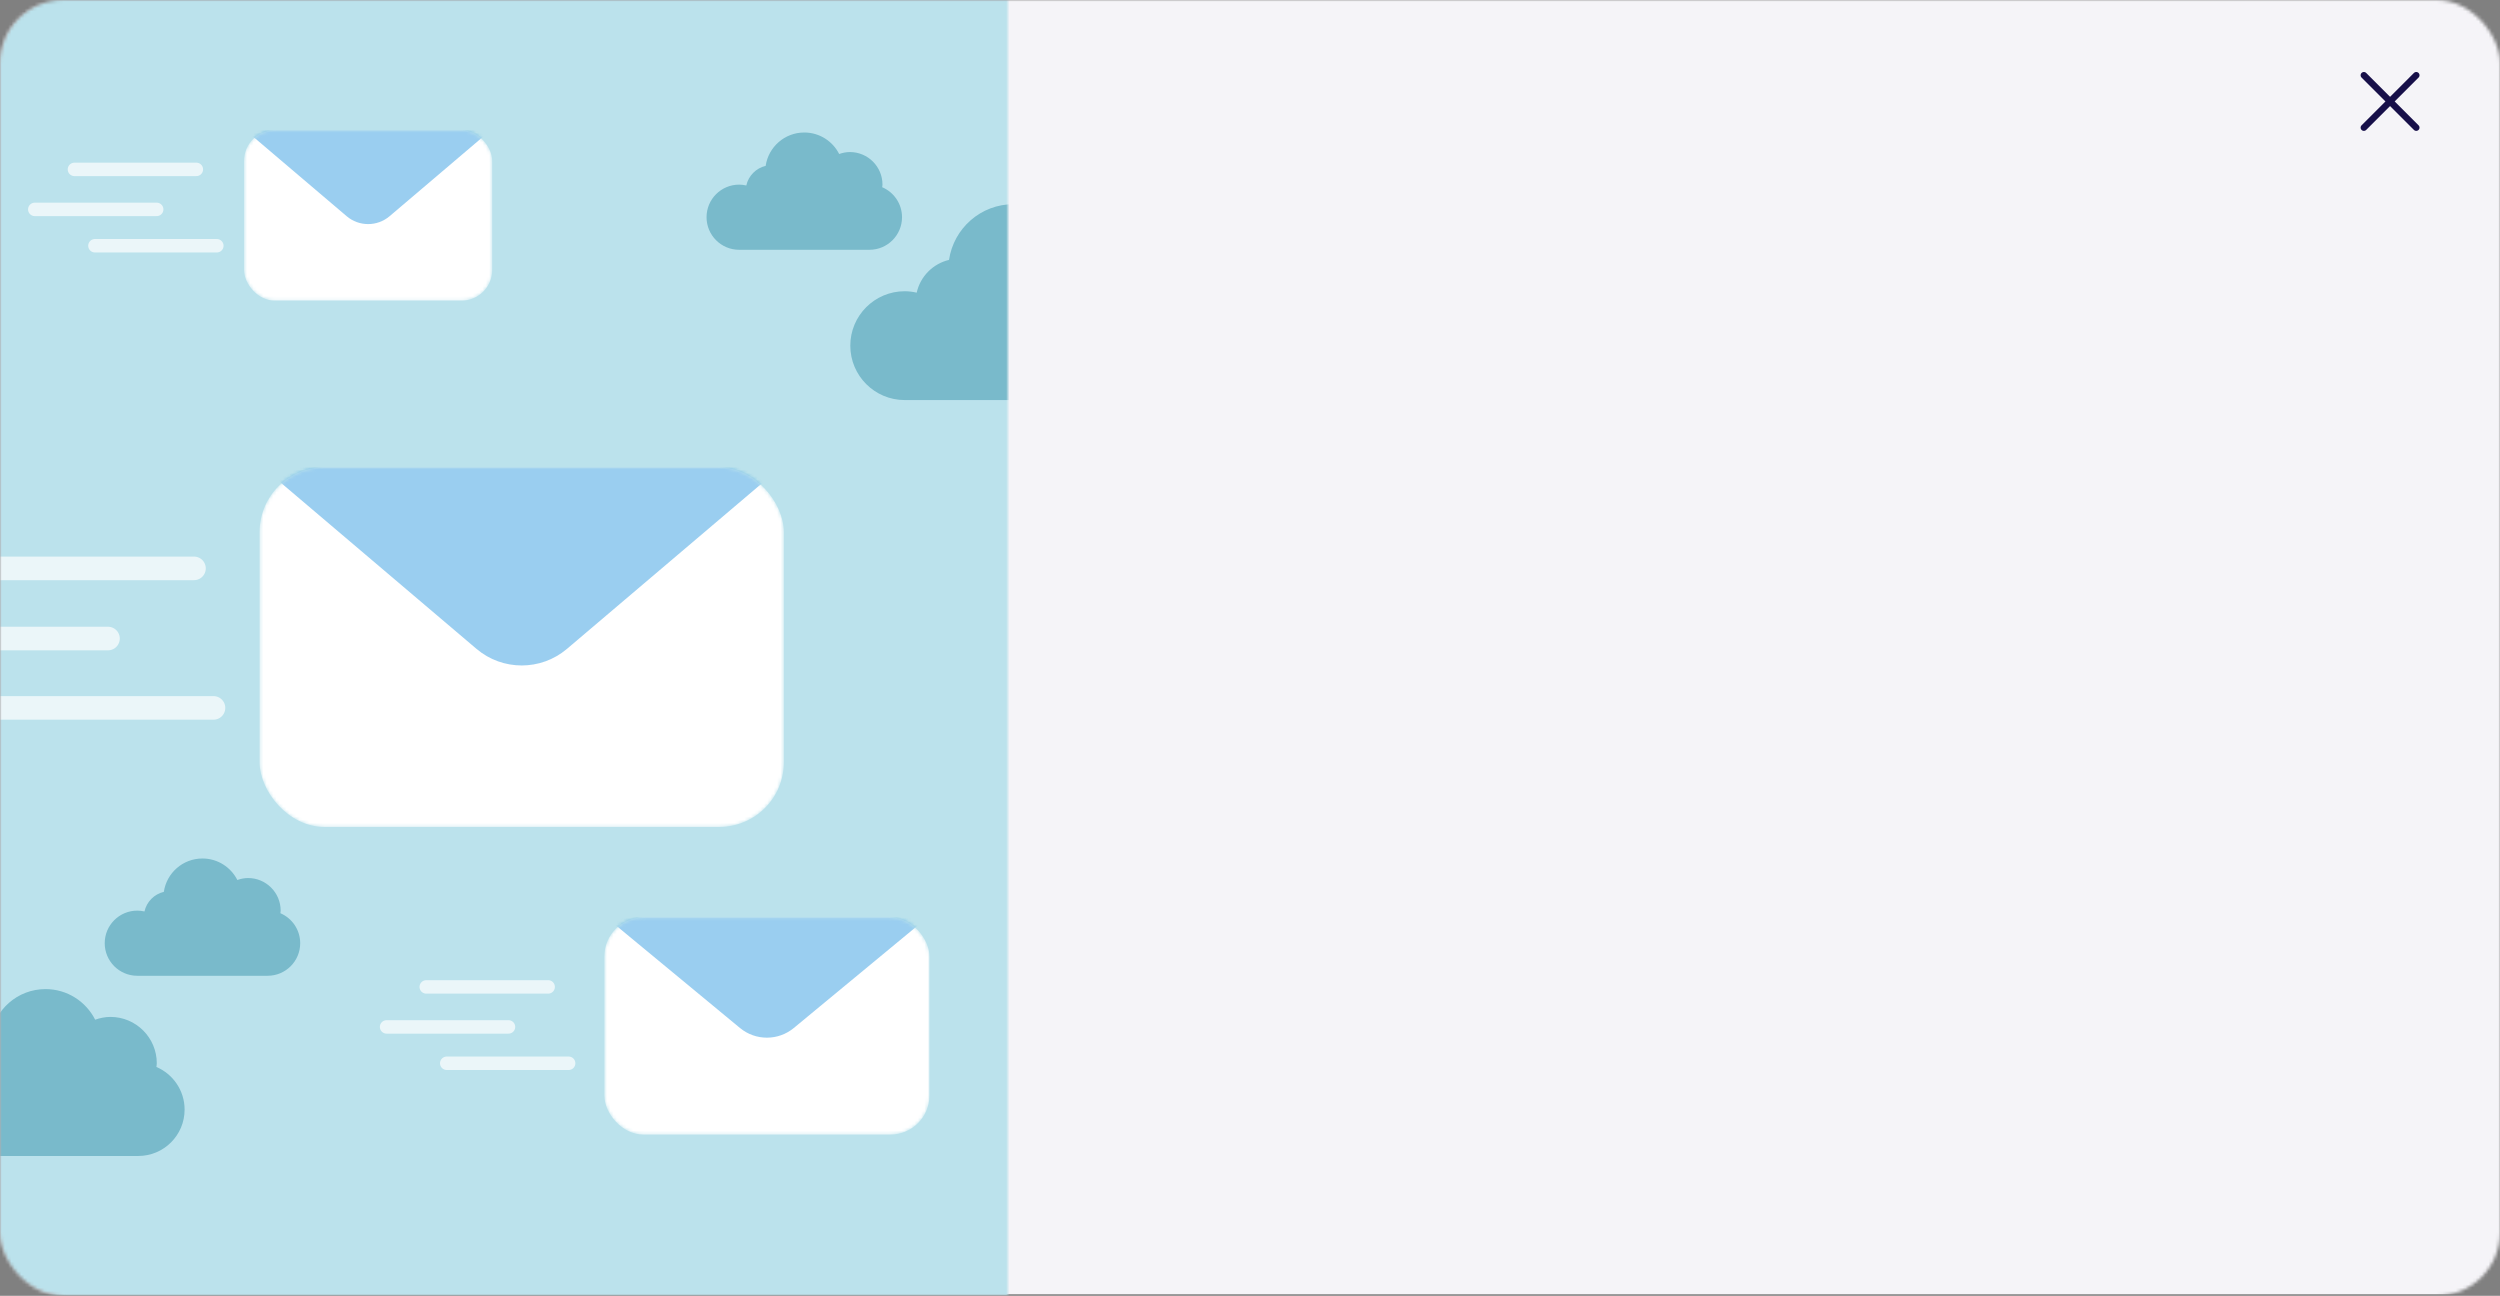 <svg width="764" height="396" viewBox="0 0 764 396" fill="none" xmlns="http://www.w3.org/2000/svg">
<rect x="0" y="0" width="764" height="396" fill="#808080" stroke="none"/>
<mask id="mask0_491_9140" style="mask-type:alpha" maskUnits="userSpaceOnUse" x="0" y="0" width="764" height="396">
<rect width="764" height="396" rx="19.349" fill="#C4C4C4"/>
</mask>
<g mask="url(#mask0_491_9140)">
<rect width="824.512" height="395.529" fill="#F5F4F8"/>
<path d="M722.402 39L738.402 23" stroke="#170F49" stroke-width="2" stroke-linecap="round" stroke-linejoin="round"/>
<path d="M738.402 39L722.402 23" stroke="#170F49" stroke-width="2" stroke-linecap="round" stroke-linejoin="round"/>
<mask id="mask1_491_9140" style="mask-type:alpha" maskUnits="userSpaceOnUse" x="0" y="-1" width="308" height="397">
<path d="M0 19.282C0 8.384 8.834 -0.45 19.732 -0.45H308V395.979H19.732C8.834 395.979 0 387.145 0 376.247V19.282Z" fill="#B5AEFF"/>
</mask>
<g mask="url(#mask1_491_9140)">
<rect y="-0.45" width="328.318" height="396.429" fill="#BBE2EC"/>
<g opacity="0.7">
<line x1="130.264" y1="301.599" x2="167.516" y2="301.599" stroke="white" stroke-width="4.111" stroke-linecap="round"/>
<line x1="118.143" y1="313.824" x2="155.395" y2="313.824" stroke="white" stroke-width="4.111" stroke-linecap="round"/>
<line x1="136.525" y1="324.934" x2="173.777" y2="324.934" stroke="white" stroke-width="4.111" stroke-linecap="round"/>
</g>
<g opacity="0.7">
<line x1="22.752" y1="51.764" x2="60.003" y2="51.764" stroke="white" stroke-width="4.111" stroke-linecap="round"/>
<line x1="10.631" y1="63.989" x2="47.882" y2="63.989" stroke="white" stroke-width="4.111" stroke-linecap="round"/>
<line x1="29.013" y1="75.099" x2="66.264" y2="75.099" stroke="white" stroke-width="4.111" stroke-linecap="round"/>
</g>
<mask id="mask2_491_9140" style="mask-type:alpha" maskUnits="userSpaceOnUse" x="74" y="39" width="77" height="53">
<rect x="74.582" y="39.794" width="75.834" height="52.08" rx="9.352" fill="#C4C4C4"/>
</mask>
<g mask="url(#mask2_491_9140)">
<rect x="74.582" y="39.794" width="75.834" height="52.08" rx="9.352" fill="white"/>
<path opacity="0.53" d="M105.938 66.07L75.028 39.794H149.971L119.061 66.07C115.278 69.287 109.721 69.287 105.938 66.07Z" fill="#40A2E3"/>
</g>
<mask id="mask3_491_9140" style="mask-type:alpha" maskUnits="userSpaceOnUse" x="184" y="280" width="101" height="67">
<rect x="184.686" y="280.364" width="99.349" height="66.361" rx="11.916" fill="#C4C4C4"/>
</mask>
<g mask="url(#mask3_491_9140)">
<rect x="184.686" y="280.364" width="99.349" height="66.361" rx="11.916" fill="white"/>
<path opacity="0.53" d="M226.137 314.152L185.272 280.364H283.454L242.589 314.152C237.815 318.1 230.911 318.1 226.137 314.152Z" fill="#40A2E3"/>
</g>
<mask id="mask4_491_9140" style="mask-type:alpha" maskUnits="userSpaceOnUse" x="79" y="142" width="161" height="111">
<rect x="79.336" y="142.82" width="160.207" height="109.889" rx="19.732" fill="#C4C4C4"/>
</mask>
<g mask="url(#mask4_491_9140)">
<rect x="79.336" y="142.82" width="160.207" height="109.889" rx="19.732" fill="white"/>
<path opacity="0.53" d="M145.604 198.286L80.278 142.82H238.601L173.276 198.286C165.296 205.062 153.584 205.062 145.604 198.286Z" fill="#40A2E3"/>
</g>
<line opacity="0.7" x1="-6.052" y1="173.697" x2="59.281" y2="173.697" stroke="white" stroke-width="7.21" stroke-linecap="round"/>
<line opacity="0.7" x1="-32.333" y1="195.136" x2="33" y2="195.136" stroke="white" stroke-width="7.21" stroke-linecap="round"/>
<line opacity="0.7" x1="-0.091" y1="216.334" x2="65.241" y2="216.334" stroke="white" stroke-width="7.21" stroke-linecap="round"/>
<path d="M47.801 326.068C47.829 325.688 47.914 325.323 47.914 324.935C47.914 317.112 41.57 310.768 33.747 310.768C32.104 310.768 30.549 311.102 29.081 311.618C26.279 306.076 20.547 302.268 13.914 302.268C5.374 302.268 -1.672 308.569 -2.882 316.772C-7.075 317.772 -10.362 321.084 -11.3 325.303C-12.306 325.076 -13.345 324.935 -14.419 324.935C-22.242 324.935 -28.586 331.279 -28.586 339.101C-28.586 346.924 -22.242 353.268 -14.419 353.268C-6.596 353.268 34.425 353.268 42.247 353.268C50.07 353.268 56.414 346.924 56.414 339.101C56.414 333.248 52.864 328.23 47.801 326.068Z" fill="#79BACB"/>
<path d="M349.508 90.334C349.542 89.888 349.641 89.459 349.641 89.003C349.641 79.822 342.196 72.376 333.014 72.376C331.085 72.376 329.259 72.768 327.536 73.373C324.248 66.868 317.52 62.399 309.735 62.399C299.712 62.399 291.441 69.795 290.021 79.422C285.099 80.596 281.242 84.484 280.141 89.436C278.96 89.17 277.74 89.003 276.479 89.003C267.297 89.003 259.852 96.449 259.852 105.631C259.852 114.813 267.297 122.259 276.479 122.259C285.661 122.259 333.808 122.259 342.99 122.259C352.172 122.259 359.618 114.813 359.618 105.631C359.618 98.76 355.451 92.871 349.508 90.334Z" fill="#79BACB"/>
<path d="M85.688 279.082C85.707 278.815 85.767 278.558 85.767 278.285C85.767 272.787 81.309 268.329 75.811 268.329C74.656 268.329 73.562 268.564 72.531 268.926C70.562 265.031 66.533 262.355 61.871 262.355C55.87 262.355 50.917 266.783 50.067 272.548C47.12 273.251 44.81 275.579 44.151 278.544C43.444 278.385 42.713 278.285 41.959 278.285C36.461 278.285 32.002 282.744 32.002 288.242C32.002 293.74 36.461 298.198 41.959 298.198C47.456 298.198 76.287 298.198 81.785 298.198C87.283 298.198 91.741 293.74 91.741 288.242C91.741 284.128 89.246 280.601 85.688 279.082Z" fill="#79BACB"/>
<path d="M269.607 57.219C269.627 56.952 269.686 56.695 269.686 56.423C269.686 50.925 265.228 46.466 259.73 46.466C258.575 46.466 257.482 46.701 256.45 47.063C254.481 43.169 250.452 40.492 245.791 40.492C239.789 40.492 234.837 44.921 233.986 50.686C231.039 51.389 228.729 53.716 228.07 56.681C227.363 56.522 226.632 56.423 225.878 56.423C220.38 56.423 215.921 60.881 215.921 66.379C215.921 71.877 220.38 76.336 225.878 76.336C231.376 76.336 260.206 76.336 265.704 76.336C271.202 76.336 275.66 71.877 275.66 66.379C275.66 62.265 273.165 58.739 269.607 57.219Z" fill="#79BACB"/>
</g>
</g>
</svg>
